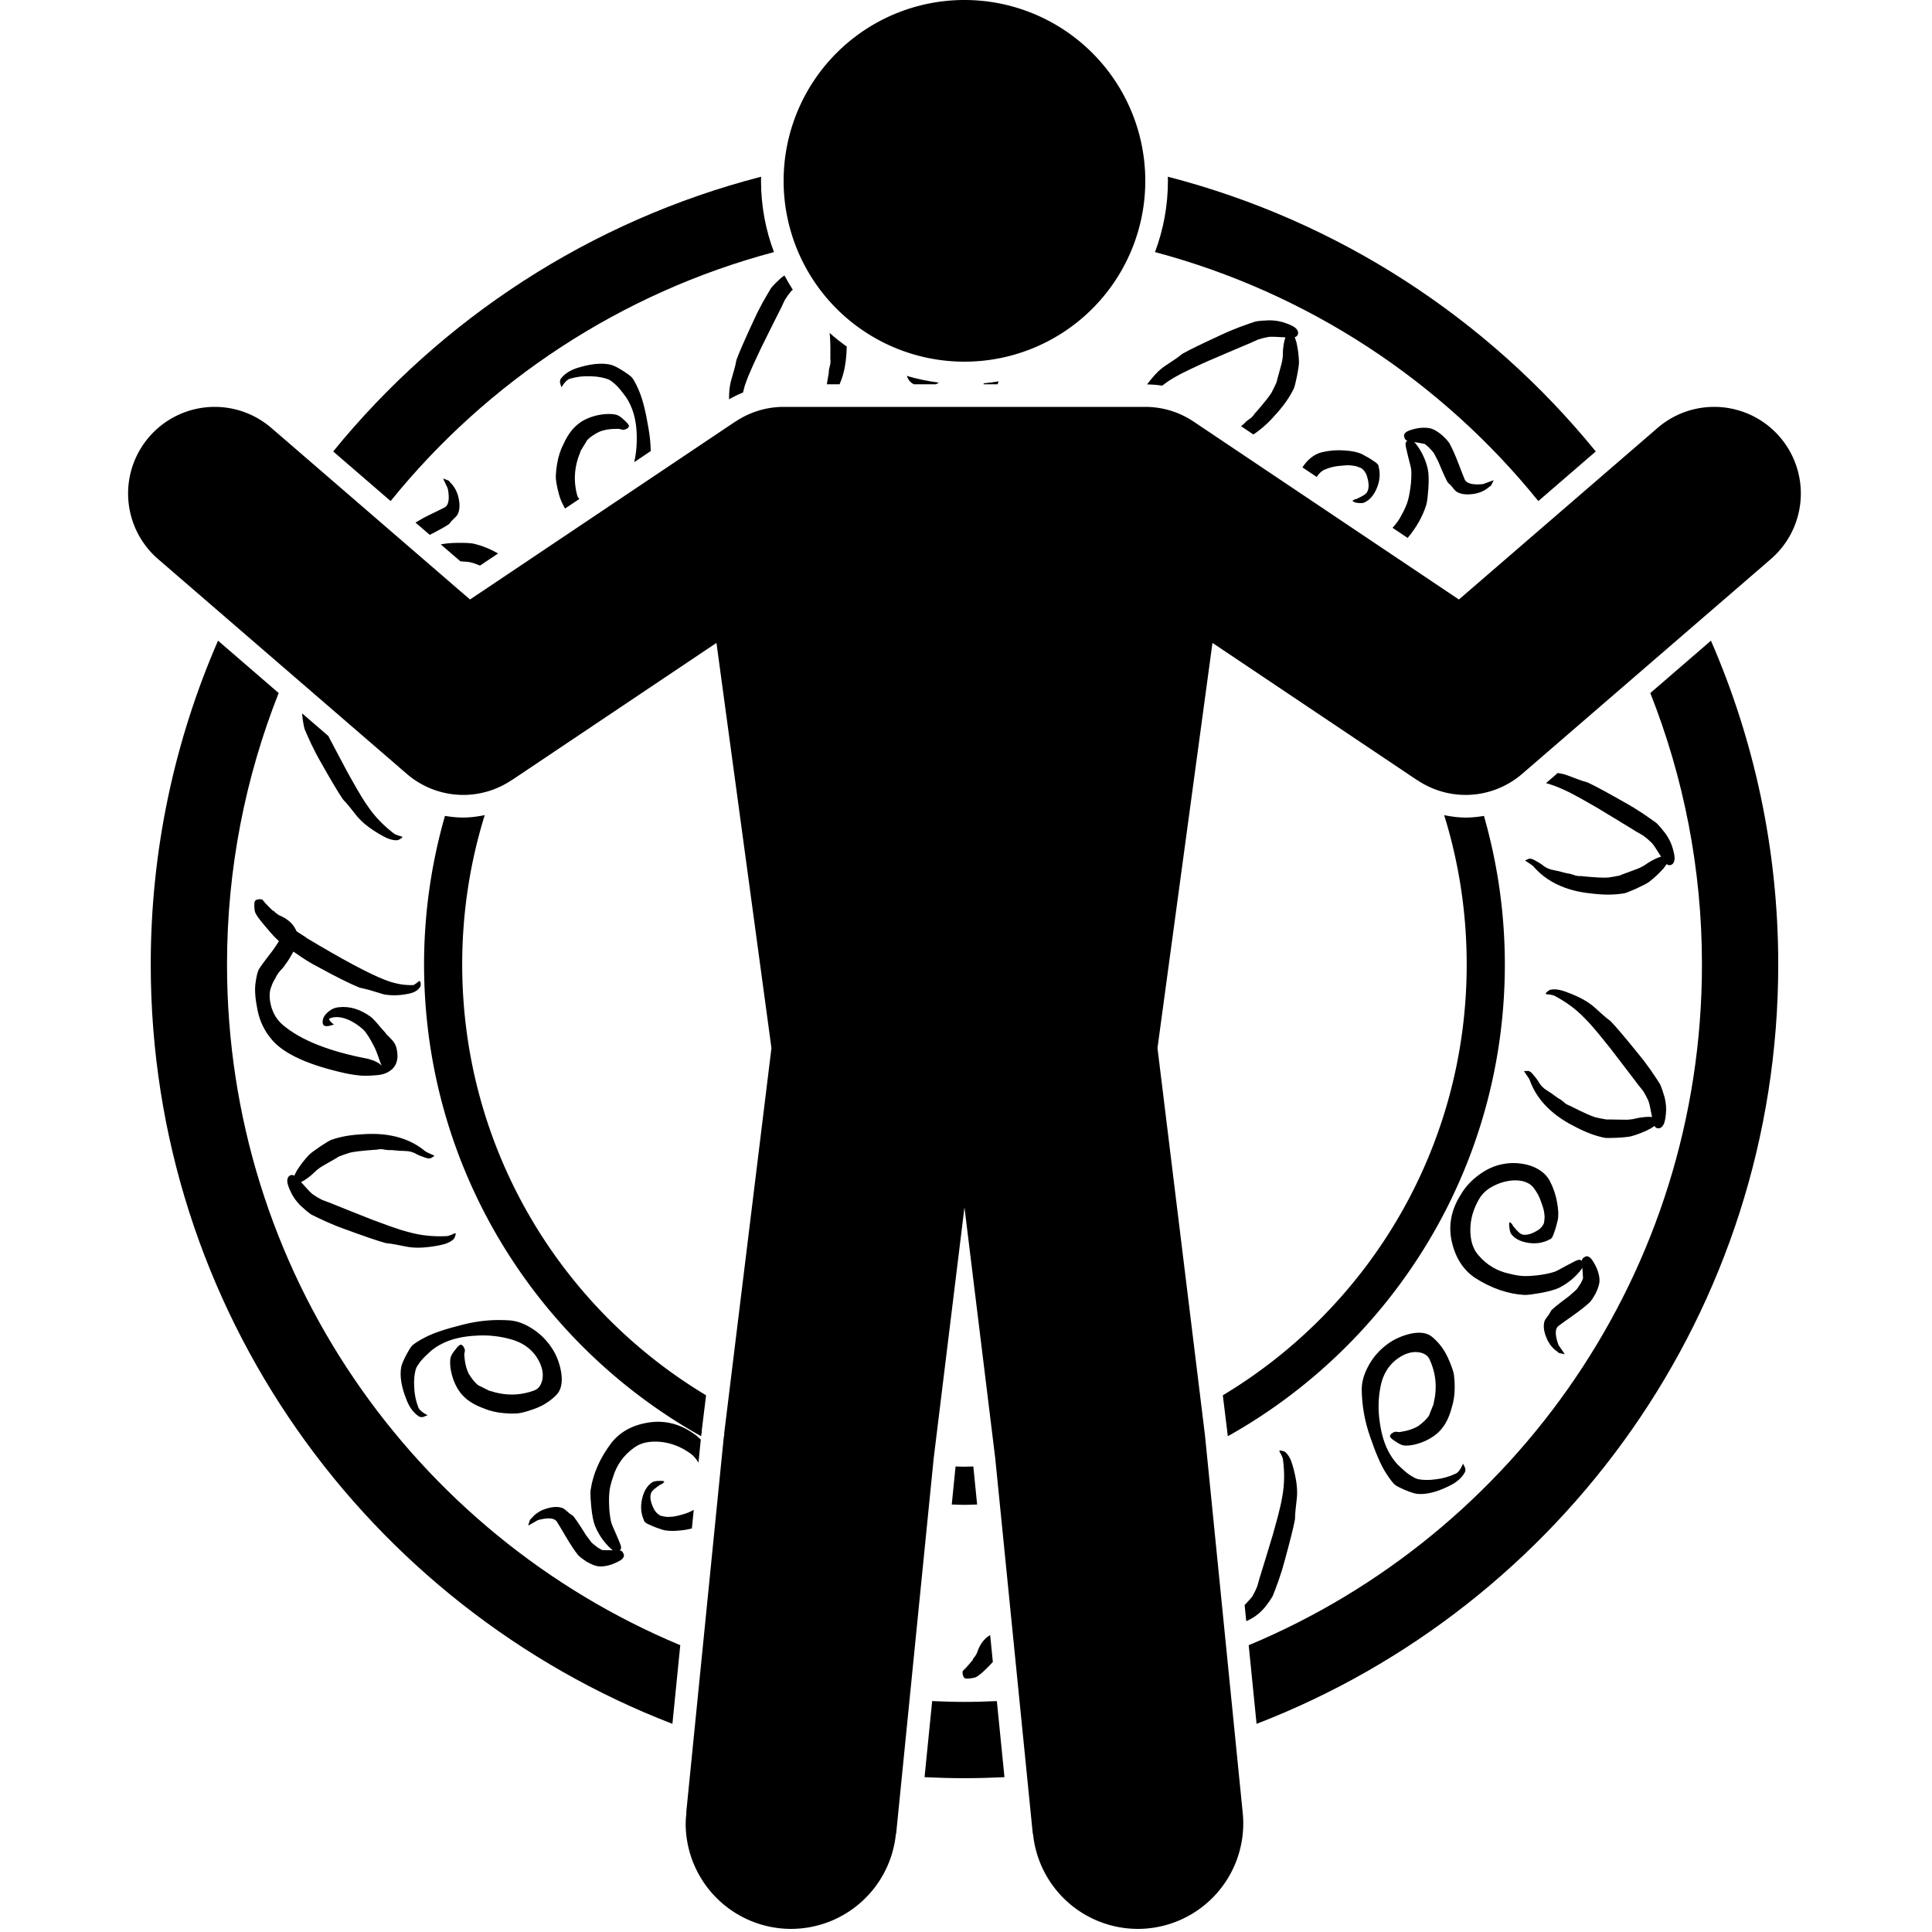 <svg width="100" height="100" version="1.1" viewBox="0 0 100 100" xmlns="http://www.w3.org/2000/svg">
 <g transform="matrix(.195 0 0 .195 -0 0)">
  <path d="m128.67 216.36c-1.859 0.376-3.743 0.639-5.658 0.643a6.001 6.001 0 0 1-0.012 0c-1.65-5e-5 -3.283-0.164-4.891-0.439-3.586 12.538-5.547 25.758-5.547 39.439 0 53.784 29.692 100.67 73.545 125.22l0.06-0.605a6.001 6.001 0 0 1 0.07-0.131c9e-3 -0.129 0.017-0.258 0.027-0.387l0.084 0.102a6.001 6.001 0 0 1-0.096-0.34l1.166-9.506c-38.794-23.296-64.732-65.762-64.732-114.36 0-13.808 2.095-27.122 5.982-39.643zm254.66 0c3.888 12.521 5.982 25.835 5.982 39.643 0 48.593-25.939 91.059-64.732 114.36l1.166 9.506a6.001 6.001 0 0 1-4e-3 0.039c0.03 0.23 0.06 0.461 0.086 0.691a6.001 6.001 0 0 1 8e-3 0.066l0.057 0.564c43.853-24.551 73.545-71.439 73.545-125.22 0-13.682-1.961-26.902-5.547-39.439-1.607 0.275-3.241 0.439-4.891 0.439a6.001 6.001 0 0 1-0.012 0c-1.915-4e-3 -3.799-0.266-5.658-0.643zm-129.69 172.89-1.01 10.1c1.122 0.026 2.237 0.086 3.365 0.086 1.129 0 2.244-0.06 3.367-0.086l-1.01-10.1c-0.787 0.014-1.567 0.06-2.357 0.06-0.79 0-1.569-0.047-2.356-0.06z"/>
  <path d="m208.23 73.119c-0.296 0.211-0.598 0.385-0.889 0.627-1.102 0.99-1.976 1.875-2.625 2.656-0.352 0.546-1.11 1.837-2.268 3.873-1.043 1.928-1.804 3.442-2.285 4.541-2.419 5.205-3.971 8.757-4.656 10.652-0.075 0.243-0.166 0.672-0.275 1.293-0.129 0.553-0.232 0.953-0.307 1.195-0.727 2.496-1.094 3.855-1.102 4.078-0.234 1.13-0.319 2.48-0.311 3.967 1.198-0.697 2.433-1.304 3.711-1.82 0.198-0.704 0.331-1.447 0.58-2.121 0.468-1.389 1.145-3.06 2.033-5.016 0.888-1.955 1.583-3.449 2.084-4.481 0.549-1.119 1.49-3.019 2.824-5.695s2.05-4.102 2.144-4.277l0.07-0.131c0.237-0.438 0.488-0.953 0.752-1.547 0.264-0.593 0.467-1.022 0.609-1.285 0.494-0.809 1.067-1.605 1.717-2.387 0.038-0.046 0.344-0.266 0.404-0.326-0.787-1.234-1.526-2.498-2.213-3.797zm128.74 11.9c-1.481 0.04-2.722 0.146-3.723 0.32-0.622 0.188-2.033 0.682-4.234 1.482-2.044 0.793-3.607 1.453-4.686 1.978-5.216 2.397-8.697 4.095-10.447 5.094-0.214 0.137-0.563 0.405-1.049 0.807-0.457 0.338-0.794 0.576-1.008 0.713-2.171 1.43-3.331 2.226-3.481 2.391-1.242 0.967-2.543 2.465-3.873 4.231 1.349 0.022 2.69 0.123 4.014 0.33 0.943-0.696 1.881-1.405 2.871-1.961 1.257-0.755 2.857-1.588 4.801-2.502 1.943-0.914 3.44-1.604 4.49-2.064 1.143-0.497 3.091-1.33 5.842-2.504s4.22-1.797 4.406-1.869l0.137-0.055c0.464-0.18 0.99-0.411 1.576-0.691 0.586-0.281 1.018-0.474 1.297-0.582 0.901-0.296 1.851-0.533 2.852-0.707 0.501-0.087 1.986-0.048 4.455 0.117-0.227 0.516-0.421 1.393-0.582 2.631-0.049 0.286-0.087 0.81-0.113 1.568 2e-3 0.694-0.035 1.214-0.113 1.565-0.013 0.379-0.238 1.323-0.67 2.826-0.538 1.919-0.832 3.02-0.881 3.307-0.398 0.902-0.843 1.823-1.334 2.762-0.584 0.975-1.966 2.714-4.148 5.217-0.121 0.1-0.286 0.296-0.492 0.59s-0.371 0.491-0.492 0.592c-0.178 0.229-0.421 0.431-0.729 0.604-0.243 0.201-0.532 0.419-0.867 0.656-0.271 0.265-0.481 0.482-0.631 0.646l-0.744 0.615 3.258 2.186c0.132-0.088 0.269-0.153 0.4-0.244 1.985-1.358 3.935-3.155 5.846-5.393 1.975-2.209 3.478-4.395 4.51-6.559 0.028-0.065 0.056-0.129 0.084-0.193 0.114-0.258 0.353-1.231 0.713-2.92 0.381-1.911 0.57-3.214 0.568-3.908-0.055-1.796-0.283-3.552-0.682-5.268-0.188-0.622-0.335-1.071-0.443-1.35 0.501-0.087 0.8-0.418 0.898-0.99 0.013-0.379-0.08-0.691-0.281-0.934-0.345-0.614-1.32-1.196-2.924-1.75-1.318-0.504-2.781-0.766-4.391-0.783zm-116.77 3.346c0.165 1.173 0.247 3.16 0.209 6.299-0.027 0.155-0.025 0.412 8e-3 0.77 0.033 0.358 0.037 0.614 0.01 0.77 0.013 0.29-0.042 0.599-0.164 0.93-0.055 0.31-0.132 0.665-0.234 1.062-0.035 0.378-0.055 0.678-0.062 0.9-0.082 0.466-0.205 1.165-0.369 2.096-0.034 0.321-0.074 0.524-0.109 0.809h3.367c0.382-0.908 0.722-1.846 0.988-2.844 0.577-2.118 0.859-4.53 0.914-7.166-1.584-1.129-3.106-2.337-4.557-3.625zm-60.729 8.174c-1.655 0.007-3.503 0.313-5.545 0.922-2.237 0.605-3.883 1.571-4.936 2.898-0.25 0.258-0.368 0.642-0.359 1.15l0.373 1.281c0.914-1.403 1.711-2.168 2.393-2.297 1.711-0.498 3.497-0.705 5.356-0.619 1.916 0.046 3.535 0.342 4.854 0.887 0.374 0.17 0.888 0.54 1.543 1.115 0.615 0.517 1.372 1.366 2.272 2.543 0.957 1.137 1.741 2.519 2.356 4.15 0.921 2.447 1.332 5.334 1.232 8.658-0.024 1.859-0.274 3.666-0.656 5.443l4.381-2.939c-0.049-1.985-0.232-3.971-0.588-5.959-0.72-4.385-1.538-7.674-2.455-9.867-0.917-2.193-1.662-3.519-2.236-3.978-0.08-0.116-0.684-0.556-1.811-1.318-1.541-0.99-2.676-1.575-3.402-1.758-0.854-0.213-1.776-0.317-2.769-0.312zm81.213 3.232c0.191 0.443 0.384 0.886 0.678 1.275 0.327 0.402 0.739 0.691 1.172 0.953h5.852c0.162-0.096 0.439-0.164 0.559-0.27 0.081-0.059 0.145-0.118 0.223-0.178-2.905-0.369-5.739-0.967-8.482-1.781zm24.404 1.447c-1.31 0.224-2.634 0.404-3.975 0.531-0.011 0.084-0.024 0.167-0.037 0.25h3.711c0.114-0.262 0.2-0.521 0.301-0.781zm-104.01 8.676c-0.893 0.04-1.855 0.18-2.887 0.422-1.965 0.502-3.575 1.273-4.828 2.311-1.484 1.198-2.737 2.921-3.754 5.166-0.852 1.617-1.436 3.435-1.754 5.453-0.161 0.882-0.27 1.901-0.328 3.055-0.041 1.056 0.241 2.702 0.846 4.939 0.365 1.351 0.938 2.579 1.613 3.746l3.785-2.539c-0.195-0.272-0.431-0.518-0.527-0.85-1.103-3.949-0.816-7.873 0.857-11.771-0.04-0.058-0.033-0.106 0.025-0.146 1.084-1.777 1.664-2.735 1.74-2.873 0.749-0.775 1.792-1.496 3.129-2.164 1.319-0.57 3.016-0.842 5.088-0.818 0.156-0.022 0.303 4e-3 0.441 0.08l0.441 0.08c0.098 0.018 0.165 0.055 0.205 0.113 0.352 0.014 0.722-0.07 1.109-0.252 0.388-0.182 0.608-0.421 0.662-0.715 0.054-0.294-0.356-0.827-1.228-1.594-0.815-0.807-1.536-1.292-2.164-1.457-0.755-0.163-1.579-0.225-2.473-0.186zm216.86 3.631c-1.028 6e-3 -2.128 0.19-3.297 0.553-0.788 0.234-1.299 0.481-1.537 0.74-0.433 0.368-0.541 0.796-0.32 1.285 0.065 0.346 0.251 0.613 0.559 0.799 0.052 0.048 0.127 0.069 0.227 0.065-0.338 0.264-0.499 0.545-0.486 0.844-0.035 0.351 0.189 1.464 0.67 3.338 0.537 2.021 0.811 3.18 0.824 3.478 0.087 0.844 0.065 2.068-0.065 3.67-0.216 1.904-0.474 3.387-0.777 4.447-0.255 1.008-0.798 2.278-1.629 3.811-0.665 1.339-1.506 2.506-2.481 3.541l4.012 2.689c2.308-2.739 3.958-5.659 4.941-8.758l0.065-0.227c0.208-0.957 0.373-2.334 0.494-4.135 0.151-2.251 0.101-3.97-0.15-5.156-0.494-2.173-1.379-4.178-2.656-6.018-0.32-0.485-0.638-0.869-0.949-1.154 0.251 0.039 0.503 0.076 0.754 0.115 1.156 0.199 1.809 0.32 1.961 0.363 0.203 0.091 0.591 0.4 1.162 0.924 0.68 0.718 1.126 1.222 1.338 1.512 0.216 0.39 0.597 1.122 1.143 2.195 0.221 0.489 0.582 1.343 1.084 2.568 0.554 1.272 0.994 2.203 1.318 2.787 0.056 0.147 0.189 0.315 0.396 0.506 0.26 0.238 0.441 0.403 0.545 0.498 0.792 1.013 1.315 1.59 1.57 1.728 1.229 0.744 2.957 0.893 5.182 0.447 1.333-0.307 2.505-0.905 3.514-1.797 0.147-0.056 0.291-0.164 0.434-0.32l0.689-1.375c-0.1 4e-3 -0.592 0.174-1.475 0.512-0.783 0.333-1.324 0.509-1.623 0.521-2.484 0.208-3.998-0.177-4.539-1.15-0.221-0.489-0.779-1.911-1.68-4.266-0.9-2.354-1.731-4.213-2.488-5.576l-0.078-0.072c-0.32-0.485-0.922-1.132-1.805-1.941-1.19-0.995-2.215-1.597-3.072-1.809-0.566-0.125-1.157-0.187-1.773-0.184zm-24.059 6.039c-1.006 0.081-2.028 0.245-3.064 0.49-2.009 0.534-3.71 1.869-5.107 4.002l3.789 2.539c0.602-0.917 1.296-1.596 2.117-1.939 1.272-0.554 2.58-0.886 3.922-0.994 1.389-0.16 2.383-0.204 2.984-0.131 0.701 0.069 1.205 0.148 1.508 0.234 0.861 0.312 1.319 0.491 1.371 0.539 0.619 0.472 1.068 1.077 1.35 1.812 0.688 2.064 0.704 3.607 0.051 4.633-0.281 0.411-1.08 0.921-2.4 1.527l-0.293 0.162c-0.247 0.06-0.42 0.093-0.52 0.098-0.048 0.052-0.167 0.132-0.361 0.24l-0.281 0.154 0.412 0.277c0.208 0.094 0.354 0.192 0.945 0.27 0.853 0.112 1.451 0.086 1.793-0.078 1.42-0.61 2.536-1.88 3.35-3.811 0.814-1.93 0.979-3.833 0.498-5.707 0.03-0.45-0.414-0.955-1.336-1.514-0.874-0.61-1.899-1.213-3.072-1.811-1.121-0.55-2.682-0.88-4.682-0.992-0.976-0.082-1.966-0.083-2.973-2e-3zm-236.24 7.436c0.013 0.099 0.224 0.576 0.633 1.428 0.397 0.753 0.615 1.278 0.652 1.574 0.412 2.459 0.154 3.998-0.771 4.617-0.469 0.26-1.839 0.936-4.111 2.027-1.593 0.765-2.639 1.406-3.752 2.061l3.781 3.264c0.486-0.265 1.167-0.624 2.231-1.166 1.222-0.657 2.111-1.171 2.666-1.543 0.142-0.068 0.3-0.213 0.473-0.436 0.216-0.278 0.367-0.473 0.453-0.584 0.944-0.873 1.473-1.443 1.59-1.709 0.641-1.286 0.649-3.021 0.021-5.201-0.416-1.303-1.11-2.42-2.082-3.352-0.068-0.142-0.186-0.277-0.354-0.406l-1.43-0.574zm3.598 17.096c-1.789 0.027-3.134 0.183-4.234 0.408l5.201 4.49c0.88 0.072 1.934 0.111 2.547 0.232 0.698 0.117 1.712 0.529 2.674 0.891l4.795-3.215c-2.134-1.204-4.327-2.092-6.588-2.609l-0.232-0.045c-0.97-0.128-2.358-0.18-4.162-0.152zm-41.012 45.279c0.007 0.158-0.016 0.302-0.004 0.463 0.163 1.472 0.374 2.699 0.631 3.682 0.239 0.604 0.848 1.971 1.828 4.098 0.96 1.971 1.746 3.473 2.359 4.504 2.822 4.998 4.804 8.328 5.945 9.988 0.154 0.202 0.452 0.528 0.893 0.979 0.374 0.427 0.639 0.741 0.793 0.943 1.605 2.044 2.495 3.134 2.672 3.269 1.41 1.53 3.522 3.08 6.336 4.646 1.44 0.795 2.695 1.15 3.766 1.072 0.156-0.021 0.368-0.096 0.637-0.227 0.202-0.154 0.395-0.274 0.574-0.361 0.136-0.177 0.168-0.276 0.102-0.299-0.044-0.09-0.376-0.204-0.998-0.344-0.599-0.207-0.987-0.378-1.164-0.514-2.829-2.168-5.133-4.566-6.91-7.191-0.857-1.19-1.822-2.716-2.894-4.576-1.073-1.861-1.883-3.294-2.43-4.303-0.59-1.098-1.584-2.97-2.982-5.613-1.399-2.644-2.141-4.055-2.228-4.234l-2e-3 -4e-3 -6.922-5.979zm333.25 15.807-3.111 2.686c1.518 0.428 2.973 0.945 4.34 1.584 1.346 0.582 2.955 1.396 4.83 2.443s3.305 1.864 4.291 2.449c1.07 0.64 2.883 1.737 5.439 3.289s3.919 2.383 4.086 2.492l0.125 0.082c0.417 0.273 0.909 0.566 1.478 0.879 0.569 0.313 0.978 0.551 1.228 0.715 0.765 0.56 1.511 1.194 2.236 1.906 0.362 0.356 1.196 1.585 2.5 3.688-0.552 0.116-1.378 0.468-2.478 1.059-0.261 0.127-0.708 0.4-1.34 0.82-0.563 0.406-1.01 0.679-1.34 0.82-0.316 0.21-1.212 0.577-2.686 1.102-1.873 0.68-2.94 1.084-3.201 1.211-0.965 0.202-1.973 0.376-3.022 0.523-1.132 0.093-3.351-0.016-6.656-0.332-0.152-0.04-0.408-0.06-0.768-0.057-0.359 3e-3 -0.615-0.015-0.768-0.055-0.29-0.011-0.595-0.093-0.914-0.242-0.305-0.08-0.651-0.186-1.039-0.32-0.374-0.066-0.671-0.113-0.893-0.139-0.457-0.12-1.143-0.299-2.057-0.539-0.9-0.172-1.654-0.338-2.264-0.498-0.54-0.175-1.019-0.399-1.436-0.672-0.167-0.109-0.509-0.362-1.023-0.758-0.5-0.327-0.953-0.591-1.355-0.795-0.334-0.218-0.694-0.397-1.082-0.531-0.152-0.04-0.374-0.065-0.664-0.076l-1.096 0.445c0.014 0.069 0.315 0.294 0.898 0.676 0.667 0.436 1.092 0.744 1.273 0.922 2.192 2.564 5 4.459 8.424 5.686 2.26 0.823 4.857 1.359 7.789 1.609 2.946 0.319 5.598 0.268 7.957-0.154l0.207-0.043c0.276-0.058 1.204-0.432 2.787-1.123 1.775-0.804 2.945-1.409 3.508-1.814 1.427-1.091 2.724-2.298 3.887-3.621 0.396-0.515 0.674-0.898 0.838-1.148 0.362 0.356 0.805 0.408 1.328 0.154 0.316-0.21 0.516-0.467 0.596-0.771 0.298-0.638 0.203-1.772-0.281-3.398-0.358-1.365-0.998-2.705-1.922-4.023-0.895-1.18-1.705-2.128-2.43-2.84-0.515-0.396-1.739-1.253-3.672-2.576-1.835-1.2-3.279-2.085-4.334-2.656-4.986-2.843-8.395-4.685-10.227-5.525-0.236-0.095-0.658-0.222-1.268-0.383-0.54-0.175-0.928-0.31-1.164-0.404-2.427-0.932-3.751-1.41-3.973-1.436-0.466-0.138-1.053-0.208-1.586-0.309zm-344.6 33.5c-0.11 7e-3 -0.227 0.019-0.35 0.039-0.421 0.079-0.699 0.225-0.836 0.439-0.138 0.144-0.201 0.604-0.186 1.379 0.014 0.704 0.097 1.268 0.246 1.688 0.296 0.699 1.093 1.81 2.393 3.334 1.301 1.595 2.382 2.804 3.244 3.633 0.216 0.207 0.433 0.414 0.648 0.621-0.887 1.427-1.712 2.608-2.469 3.539-1.442 1.861-2.401 3.186-2.879 3.971-0.339 0.641-0.63 1.88-0.875 3.717-0.246 1.767-0.058 4.158 0.566 7.176s1.946 5.67 3.965 7.955c3.245 3.67 9.681 6.569 19.309 8.701 1.486 0.322 2.971 0.539 4.453 0.65 1.481 0.041 2.959-0.025 4.436-0.195 1.406-0.169 2.595-0.686 3.564-1.551 0.899-0.864 1.368-2.002 1.41-3.412-0.018-0.916-0.142-1.759-0.369-2.529-0.297-0.769-0.625-1.327-0.984-1.672-0.361-0.416-0.721-0.795-1.08-1.141l-0.539-0.518c-0.147-0.279-0.399-0.592-0.758-0.938-0.361-0.416-0.579-0.656-0.65-0.725-1.301-1.595-2.235-2.598-2.807-3.01-2.788-1.988-5.59-2.813-8.402-2.475-1.126 0.093-2.138 0.574-3.037 1.438-0.969 0.865-1.373 1.823-1.211 2.877 0.158 0.842 1.146 0.929 2.965 0.258-0.072-0.069-0.214-0.172-0.428-0.309-0.861-0.758-1.047-1.212-0.557-1.363 1.26-0.448 2.707-0.371 4.34 0.23 1.562 0.603 3.025 1.525 4.389 2.766 0.862 0.828 1.881 2.428 3.057 4.801 0.22 0.418 0.479 1.049 0.777 1.889l0.785 2.203c0.147 0.279 0.257 0.522 0.332 0.732-0.72-0.761-1.93-1.371-3.631-1.83-10.399-1.975-17.964-4.994-22.697-9.057-1.506-1.309-2.528-2.979-3.062-5.012-0.536-2.103-0.5-3.83 0.107-5.182 0.199-0.638 0.502-1.279 0.912-1.922 0.338-0.712 0.645-1.246 0.92-1.603 0.275-0.358 0.619-0.752 1.033-1.184 0.344-0.43 0.55-0.682 0.619-0.754-0.001-0.07 0.035-0.104 0.105-0.105l-0.004-0.105c0.551-0.645 1.235-1.718 2.051-3.215 0.068-0.142 0.134-0.248 0.203-0.32 0.214 0.137 0.466 0.308 0.752 0.514 2.144 1.507 3.962 2.634 5.457 3.379 5.06 2.788 8.869 4.684 11.426 5.689 0.283 0.065 0.709 0.161 1.275 0.291 0.566 0.13 0.955 0.227 1.168 0.293 2.34 0.728 3.652 1.125 3.936 1.19 2.122 0.38 4.41 0.299 6.865-0.244 1.333-0.309 2.271-0.924 2.816-1.852 0.066-0.213 0.098-0.427 0.094-0.639-4e-3 -0.211-0.044-0.386-0.117-0.525-0.075-0.21-0.146-0.314-0.217-0.312-0.07 2e-3 -0.313 0.182-0.729 0.543-0.417 0.29-0.695 0.474-0.834 0.547-2.464 0.12-5.047-0.356-7.746-1.43-4.262-1.676-11.174-5.378-20.732-11.105-0.001-0.07-0.073-0.139-0.215-0.207-0.5-0.342-1.143-0.753-1.928-1.23-0.214-0.137-0.393-0.274-0.537-0.412-0.001-0.07-0.038-0.175-0.111-0.314-0.809-1.675-2.278-2.949-4.41-3.822-0.142-0.068-0.394-0.239-0.752-0.514-0.358-0.275-0.536-0.447-0.537-0.518-0.214-0.137-0.395-0.237-0.537-0.305-0.575-0.552-1.221-1.21-1.941-1.971-0.072-0.069-0.144-0.173-0.217-0.312-0.144-0.138-0.252-0.243-0.324-0.312l-0.109-0.209c-0.213-0.101-0.485-0.141-0.814-0.121zm343.89 23.926c-0.463-0.017-0.89 0.022-1.281 0.117-0.151 0.046-0.346 0.157-0.59 0.33-0.174 0.185-0.344 0.335-0.506 0.451-0.104 0.197-0.12 0.301-0.051 0.312 0.058 0.081 0.406 0.141 1.043 0.176 0.625 0.105 1.034 0.208 1.23 0.312 3.15 1.67 5.818 3.652 8.006 5.947 1.042 1.032 2.248 2.376 3.613 4.033s2.401 2.938 3.107 3.842c0.764 0.985 2.054 2.667 3.871 5.043 1.817 2.376 2.783 3.642 2.898 3.805l0.086 0.123c0.289 0.406 0.644 0.857 1.061 1.355 0.417 0.498 0.711 0.87 0.885 1.113 0.509 0.8 0.972 1.661 1.389 2.588 0.208 0.463 0.536 1.913 0.986 4.346-0.556-0.093-1.454-0.064-2.693 0.086-0.29 0.023-0.803 0.114-1.545 0.275-0.672 0.173-1.188 0.266-1.547 0.277-0.371 0.081-1.339 0.098-2.902 0.051-1.992-0.048-3.132-0.06-3.422-0.037-0.973-0.163-1.975-0.365-3.006-0.609-1.089-0.325-3.116-1.236-6.08-2.732-0.127-0.093-0.358-0.204-0.693-0.332-0.336-0.128-0.568-0.235-0.695-0.328-0.266-0.116-0.523-0.302-0.766-0.557-0.255-0.185-0.537-0.413-0.85-0.68-0.324-0.197-0.584-0.349-0.781-0.453-0.382-0.278-0.957-0.695-1.721-1.252-0.776-0.487-1.416-0.914-1.926-1.285-0.44-0.359-0.804-0.743-1.094-1.148-0.116-0.162-0.342-0.52-0.678-1.076-0.347-0.487-0.672-0.9-0.973-1.236-0.231-0.324-0.502-0.62-0.814-0.887-0.127-0.093-0.325-0.197-0.592-0.312l-1.182 0.018c-0.012 0.07 0.185 0.387 0.59 0.955 0.463 0.649 0.747 1.089 0.852 1.32 1.11 3.186 3.036 5.973 5.779 8.361 1.806 1.588 4.03 3.033 6.67 4.332 2.628 1.369 5.118 2.283 7.469 2.748l0.209 0.037c0.278 0.046 1.278 0.035 3.004-0.033 1.946-0.103 3.258-0.243 3.93-0.416 1.726-0.497 3.371-1.149 4.936-1.959 0.556-0.336 0.956-0.59 1.199-0.764 0.208 0.463 0.601 0.673 1.18 0.627 0.371-0.081 0.65-0.249 0.836-0.504 0.51-0.486 0.835-1.575 0.975-3.266 0.163-1.401 0.053-2.885-0.328-4.449-0.404-1.425-0.814-2.6-1.23-3.527-0.336-0.556-1.163-1.801-2.482-3.736-1.273-1.785-2.297-3.135-3.072-4.051-3.611-4.462-6.117-7.418-7.518-8.867-0.185-0.174-0.532-0.445-1.041-0.816-0.44-0.359-0.754-0.627-0.939-0.801-1.922-1.75-2.981-2.677-3.178-2.781-1.644-1.275-3.983-2.452-7.018-3.531-0.97-0.341-1.838-0.526-2.609-0.555zm-313.87 38.367c-1.02-5e-3 -2.082 0.037-3.182 0.127-2.958 0.174-5.564 0.664-7.82 1.471-0.066 0.026-0.132 0.052-0.197 0.078-0.262 0.103-1.116 0.624-2.562 1.568-1.618 1.087-2.672 1.878-3.16 2.371-1.227 1.312-2.303 2.715-3.231 4.213-0.305 0.573-0.519 0.998-0.639 1.272-0.416-0.291-0.86-0.266-1.334 0.07-0.277 0.26-0.428 0.546-0.457 0.859-0.188 0.679 0.091 1.781 0.838 3.305 0.579 1.287 1.433 2.502 2.562 3.648 1.078 1.016 2.032 1.814 2.865 2.397 0.573 0.305 1.924 0.951 4.049 1.935 2.008 0.879 3.579 1.512 4.715 1.9 5.389 1.978 9.056 3.229 11.002 3.754 0.248 0.054 0.687 0.109 1.315 0.166 0.562 0.083 0.967 0.151 1.215 0.205 2.547 0.517 3.932 0.769 4.154 0.758 2.065 0.251 4.678 0.062 7.836-0.568 1.612-0.328 2.8-0.866 3.564-1.619 0.106-0.117 0.218-0.314 0.338-0.588 0.054-0.248 0.121-0.464 0.201-0.646-0.011-0.223-0.05-0.321-0.115-0.295-0.091-0.04-0.42 0.088-0.984 0.385-0.591 0.231-0.996 0.354-1.219 0.365-3.56 0.182-6.869-0.15-9.924-0.998-1.423-0.351-3.147-0.887-5.17-1.609-2.022-0.722-3.569-1.291-4.639-1.705-1.161-0.454-3.13-1.233-5.908-2.34s-4.259-1.703-4.441-1.783l-0.137-0.059c-0.456-0.2-0.992-0.407-1.605-0.621-0.613-0.214-1.056-0.38-1.33-0.5-0.847-0.425-1.687-0.928-2.519-1.51-0.416-0.291-1.442-1.367-3.076-3.225 0.525-0.205 1.28-0.689 2.268-1.453 0.237-0.168 0.632-0.512 1.185-1.031 0.488-0.493 0.881-0.837 1.184-1.031 0.277-0.26 1.1-0.77 2.467-1.531 1.735-0.981 2.72-1.556 2.957-1.725 0.919-0.359 1.883-0.698 2.893-1.018 1.101-0.279 3.307-0.537 6.619-0.773 0.157 0.014 0.414-0.012 0.768-0.074 0.354-0.063 0.609-0.087 0.766-0.072 0.288-0.037 0.6-9e-3 0.939 0.086 0.314 0.029 0.675 0.076 1.08 0.145 0.379 3e-3 0.68-6.2e-4 0.902-0.012l2.117 0.191c0.916 0.02 1.689 0.06 2.316 0.117 0.562 0.083 1.071 0.224 1.527 0.424 0.183 0.08 0.561 0.273 1.135 0.578 0.548 0.24 1.036 0.426 1.467 0.561 0.365 0.16 0.749 0.273 1.154 0.342 0.157 0.014 0.38 2e-3 0.668-0.035l1.006-0.619c-0.026-0.066-0.357-0.238-0.996-0.518-0.73-0.32-1.2-0.552-1.408-0.697-2.587-2.166-5.672-3.569-9.252-4.211-1.478-0.273-3.066-0.415-4.766-0.424zm302.75 7.738c-0.903 5e-3 -1.805 0.096-2.709 0.27-2.219 0.406-4.329 1.35-6.328 2.834-2.095 1.513-3.757 3.339-4.988 5.477-2.419 3.899-3.19 7.928-2.307 12.084 0.969 4.443 3.077 7.737 6.322 9.885 4.3 2.715 8.622 4.202 12.965 4.459l0.234 6e-3c0.978-0.034 2.356-0.213 4.131-0.537 2.219-0.406 3.873-0.876 4.961-1.41 1.985-1.012 3.712-2.363 5.182-4.053 0.391-0.429 0.686-0.829 0.887-1.201 0.024 0.253 0.048 0.505 0.072 0.758 0.09 1.169 0.133 1.833 0.129 1.99-0.038 0.22-0.242 0.671-0.609 1.353-0.53 0.835-0.908 1.391-1.137 1.668-0.324 0.305-0.941 0.854-1.848 1.647-0.42 0.334-1.162 0.894-2.227 1.682-1.097 0.849-1.888 1.503-2.375 1.961-0.129 0.091-0.259 0.262-0.393 0.51-0.167 0.31-0.285 0.526-0.352 0.65-0.787 1.016-1.218 1.666-1.289 1.947-0.42 1.374-0.14 3.086 0.838 5.133 0.625 1.217 1.494 2.204 2.606 2.963 0.091 0.129 0.23 0.244 0.416 0.344l1.502 0.33c-0.029-0.095-0.315-0.53-0.859-1.303-0.515-0.678-0.814-1.161-0.9-1.447-0.811-2.357-0.811-3.918 0-4.682 0.42-0.334 1.659-1.225 3.721-2.676s3.659-2.712 4.795-3.781l0.051-0.094c0.391-0.429 0.872-1.17 1.44-2.225 0.673-1.398 1.005-2.539 1-3.422-0.048-1.546-0.58-3.154-1.602-4.824-0.42-0.706-0.786-1.142-1.096-1.309-0.463-0.329-0.904-0.329-1.324 6e-3 -0.32 0.148-0.532 0.395-0.637 0.738-0.033 0.062-0.036 0.141-8e-3 0.236-0.339-0.262-0.651-0.352-0.938-0.266-0.348 0.052-1.371 0.543-3.07 1.469-1.828 1.016-2.884 1.568-3.17 1.654-0.797 0.291-1.988 0.569-3.572 0.836-1.899 0.258-3.402 0.371-4.504 0.338-1.04 5e-5 -2.405-0.215-4.094-0.645-3.226-0.697-5.92-2.308-8.082-4.832-1.465-1.589-2.2-3.865-2.205-6.828 0.024-2.868 0.832-5.632 2.426-8.295 0.763-1.269 1.883-2.309 3.357-3.115 1.379-0.778 2.814-1.287 4.303-1.525 1.331-0.243 2.638-0.221 3.922 0.07 1.25 0.353 2.179 0.936 2.785 1.742 0.849 1.097 1.49 2.283 1.924 3.557 0.496 1.308 0.785 2.262 0.861 2.863 0.105 0.697 0.152 1.201 0.143 1.516-0.091 0.911-0.152 1.399-0.186 1.461-0.305 0.716-0.782 1.3-1.426 1.754-1.832 1.174-3.326 1.569-4.481 1.188-0.468-0.172-1.157-0.822-2.068-1.953l-0.23-0.244c-0.119-0.224-0.192-0.383-0.221-0.479-0.062-0.033-0.17-0.131-0.322-0.293l-0.229-0.244c-0.033 0.062-0.081 0.076-0.143 0.043-0.129 0.091-0.143 0.564-0.043 1.418 0.1 0.854 0.272 1.428 0.516 1.719 0.94 1.226 2.445 1.996 4.516 2.311s3.958 0.01 5.656-0.916c0.444-0.081 0.822-0.637 1.137-1.668 0.377-0.997 0.711-2.138 1.002-3.422 0.258-1.222 0.196-2.817-0.186-4.783-0.32-1.933-0.972-3.843-1.955-5.732-1.016-1.828-2.742-3.156-5.176-3.986-1.503-0.459-3.007-0.684-4.512-0.676v-2e-3zm-269.43 41.664c-3.26 0.027-6.49 0.467-9.69 1.316-4.311 1.079-7.521 2.165-9.631 3.26-2.11 1.095-3.371 1.946-3.781 2.557-0.109 0.089-0.497 0.728-1.164 1.914-0.86 1.618-1.35 2.796-1.473 3.535-0.377 2.316 0.053 5.061 1.293 8.236 0.787 2.18 1.887 3.738 3.297 4.678 0.278 0.228 0.67 0.316 1.176 0.266l1.248-0.477c-1.474-0.795-2.304-1.528-2.488-2.197-0.638-1.665-0.991-3.426-1.059-5.285-0.113-1.913 0.049-3.549 0.482-4.908 0.138-0.387 0.467-0.931 0.986-1.631 0.465-0.655 1.247-1.481 2.346-2.475 1.054-1.048 2.368-1.943 3.943-2.689 2.363-1.12 5.204-1.769 8.525-1.943 3.276-0.229 6.471 0.111 9.586 1.018 3.601 1.054 6.122 3.178 7.561 6.373 0.692 1.62 0.872 3.114 0.537 4.482-0.335 1.369-1.024 2.254-2.064 2.652-3.844 1.425-7.778 1.465-11.801 0.119-0.054 0.045-0.104 0.039-0.148-0.016-1.861-0.934-2.862-1.432-3.006-1.496-0.834-0.683-1.64-1.664-2.416-2.941-0.677-1.268-1.089-2.935-1.236-5.002-0.035-0.154-0.019-0.301 0.045-0.445 0.019-0.198 0.035-0.348 0.045-0.447 0.01-0.099 0.041-0.17 0.096-0.215-0.015-0.352-0.132-0.715-0.346-1.086-0.214-0.371-0.47-0.572-0.768-0.602-0.297-0.029-0.79 0.422-1.482 1.355-0.737 0.879-1.163 1.64-1.275 2.279-0.2 1.532 0.025 3.306 0.678 5.322 0.663 1.917 1.564 3.458 2.701 4.621 1.316 1.381 3.135 2.486 5.457 3.314 1.682 0.716 3.542 1.147 5.58 1.297 0.892 0.088 1.915 0.113 3.07 0.076 1.056-0.047 2.674-0.463 4.854-1.25 2.18-0.787 4.073-1.978 5.682-3.572 1.326-1.272 1.797-3.252 1.41-5.943-0.431-2.746-1.419-5.171-2.965-7.275-1.322-1.832-2.926-3.341-4.812-4.527-1.931-1.241-3.838-1.952-5.723-2.137-1.093-0.082-2.183-0.12-3.269-0.111zm244.73 3.375-2e-3 2e-3c-0.815-0.029-1.717 0.069-2.711 0.297-2.701 0.656-5.036 1.841-7.006 3.555-1.717 1.468-3.088 3.191-4.115 5.168-1.078 2.026-1.633 3.988-1.662 5.881 0.032 4.385 0.789 8.656 2.269 12.814 1.43 4.207 2.777 7.317 4.041 9.33s2.219 3.198 2.861 3.557c0.098 0.101 0.765 0.435 2.002 1.002 1.683 0.724 2.898 1.116 3.644 1.178 2.339 0.186 5.041-0.471 8.104-1.969 2.108-0.964 3.571-2.188 4.391-3.67 0.204-0.296 0.26-0.692 0.168-1.191l-0.58-1.205c-0.671 1.534-1.333 2.421-1.984 2.66-1.606 0.772-3.333 1.27-5.18 1.49-1.898 0.27-3.541 0.244-4.932-0.076-0.397-0.106-0.967-0.388-1.707-0.848-0.691-0.409-1.578-1.122-2.658-2.135-1.131-0.964-2.132-2.201-3.006-3.709-1.31-2.262-2.189-5.042-2.637-8.338-0.498-3.246-0.424-6.458 0.223-9.637 0.754-3.676 2.665-6.362 5.731-8.059 1.557-0.823 3.032-1.125 4.424-0.904 1.392 0.221 2.328 0.834 2.811 1.838 1.736 3.714 2.102 7.63 1.092 11.75 0.049 0.051 0.046 0.101-4e-3 0.15-0.777 1.931-1.192 2.97-1.244 3.119-0.612 0.887-1.523 1.77-2.732 2.648-1.208 0.779-2.835 1.327-4.883 1.645-0.15 0.048-0.299 0.045-0.447-8e-3 -0.199-3e-3 -0.348-6e-3 -0.447-8e-3 -0.1-2e-3 -0.176-0.026-0.225-0.076-0.349 0.044-0.7 0.188-1.053 0.432-0.353 0.244-0.531 0.514-0.535 0.812-4e-3 0.299 0.488 0.756 1.475 1.369 0.936 0.662 1.728 1.024 2.375 1.084 1.544 0.074 3.292-0.298 5.248-1.115 1.856-0.818 3.317-1.843 4.383-3.072 1.268-1.425 2.217-3.329 2.852-5.711 0.575-1.735 0.854-3.625 0.836-5.668 0.014-0.897-0.044-1.918-0.176-3.066-0.133-1.048-0.684-2.627-1.648-4.734-0.964-2.108-2.306-3.896-4.027-5.367-0.86-0.761-1.968-1.167-3.326-1.215zm-201.94 23.629c-0.772-0.014-1.553 0.03-2.344 0.131-4.508 0.598-7.966 2.424-10.375 5.481-3.062 4.06-4.9 8.242-5.516 12.549l-0.027 0.234c-0.048 0.978 0.019 2.364 0.195 4.16 0.221 2.245 0.552 3.932 0.994 5.061 0.844 2.062 2.046 3.896 3.607 5.5 0.396 0.425 0.771 0.752 1.125 0.982-0.254 3e-3 -0.508 9e-3 -0.762 0.012-1.173-7e-3 -1.836-0.019-1.992-0.037-0.216-0.056-0.649-0.296-1.299-0.719-0.788-0.597-1.312-1.02-1.568-1.272-0.278-0.349-0.774-1.008-1.488-1.977-0.298-0.446-0.796-1.234-1.492-2.359-0.756-1.164-1.341-2.006-1.758-2.529-0.08-0.136-0.238-0.282-0.475-0.436-0.295-0.192-0.501-0.325-0.619-0.402-0.948-0.869-1.559-1.351-1.834-1.445-1.335-0.532-3.062-0.395-5.184 0.41-1.264 0.522-2.322 1.304-3.17 2.35-0.136 0.08-0.26 0.21-0.375 0.387l-0.453 1.471c0.098-0.021 0.554-0.27 1.369-0.748 0.718-0.458 1.223-0.717 1.516-0.779 2.416-0.613 3.97-0.485 4.664 0.387 0.298 0.446 1.086 1.757 2.361 3.932 1.275 2.174 2.398 3.872 3.369 5.092l0.09 0.059c0.396 0.425 1.096 0.964 2.1 1.617 1.338 0.786 2.446 1.213 3.326 1.281 1.545 0.08 3.192-0.32 4.941-1.199 0.739-0.36 1.202-0.685 1.395-0.98 0.366-0.434 0.4-0.876 0.102-1.322-0.121-0.331-0.348-0.562-0.682-0.695-0.059-0.038-0.137-0.048-0.234-0.027 0.29-0.316 0.404-0.62 0.342-0.912-0.024-0.352-0.427-1.412-1.209-3.182-0.862-1.905-1.323-3.004-1.385-3.297-0.224-0.818-0.404-2.028-0.539-3.629-0.1-1.914-0.087-3.418 0.037-4.514 0.086-1.037 0.413-2.379 0.98-4.027 0.961-3.157 2.79-5.711 5.484-7.656 1.705-1.329 4.033-1.871 6.986-1.631 2.856 0.261 5.547 1.295 8.068 3.103 0.856 0.617 1.533 1.465 2.125 2.422l0.611-6.117c-0.497-0.438-0.956-0.922-1.504-1.301-2.994-2.221-6.162-3.363-9.506-3.426zm164.88 7.615c-0.221 0.03-0.316 0.075-0.285 0.139-0.032 0.094 0.124 0.411 0.467 0.949 0.279 0.569 0.433 0.965 0.463 1.186 0.478 3.533 0.421 6.858-0.17 9.973-0.232 1.448-0.622 3.21-1.174 5.285-0.551 2.075-0.989 3.661-1.312 4.762-0.356 1.195-0.969 3.223-1.842 6.084-0.872 2.861-1.34 4.386-1.404 4.574l-0.049 0.141c-0.161 0.471-0.324 1.021-0.486 1.65-0.162 0.629-0.292 1.086-0.389 1.369-0.353 0.88-0.784 1.758-1.295 2.637-0.176 0.303-1.168 1.358-2.039 2.301l0.426 4.26c0.439-0.186 0.88-0.373 1.428-0.701 1.234-0.684 2.377-1.636 3.426-2.857 0.923-1.159 1.638-2.178 2.148-3.057 0.257-0.597 0.787-1.994 1.592-4.193 0.709-2.074 1.21-3.694 1.502-4.857 1.523-5.534 2.465-9.293 2.826-11.275 0.034-0.252 0.052-0.692 0.057-1.322 0.036-0.567 0.07-0.977 0.104-1.228 0.303-2.582 0.44-3.982 0.41-4.203 0.079-2.079-0.326-4.667-1.217-7.762-0.461-1.579-1.098-2.717-1.912-3.416-0.125-0.096-0.33-0.192-0.613-0.289-0.252-0.033-0.472-0.082-0.66-0.146zm-165 8.084c-0.86 0.029-1.444 0.153-1.754 0.371-1.3 0.835-2.192 2.273-2.678 4.311-0.485 2.038-0.337 3.941 0.445 5.711 0.044 0.449 0.565 0.872 1.566 1.272 0.963 0.458 2.073 0.887 3.328 1.283 1.196 0.358 2.79 0.427 4.781 0.209 1.025-0.083 2.05-0.269 3.078-0.535l0.492-4.936c-0.942 0.525-1.915 0.957-2.945 1.215-1.344 0.386-2.318 0.593-2.924 0.619-0.703 0.047-1.21 0.051-1.523 0.016-0.901-0.166-1.38-0.268-1.44-0.307-0.688-0.364-1.232-0.885-1.631-1.564-1.018-1.923-1.29-3.443-0.814-4.562 0.21-0.452 0.917-1.088 2.119-1.902l0.262-0.207c0.233-0.1 0.399-0.161 0.496-0.182 0.038-0.059 0.144-0.156 0.318-0.295l0.262-0.209c-0.059-0.038-0.07-0.087-0.031-0.146-0.08-0.136-0.549-0.189-1.408-0.16zm87.938 40.922c-0.016 0.01-0.022 7e-3 -0.039 0.018-1.603 0.944-2.752 2.515-3.447 4.711-0.056 0.147-0.205 0.41-0.449 0.789-0.244 0.379-0.401 0.573-0.471 0.58-0.119 0.225-0.206 0.411-0.262 0.559-0.503 0.618-1.106 1.317-1.805 2.098-0.063 0.077-0.16 0.158-0.293 0.242l-0.283 0.348-0.199 0.127c-0.111 0.295-0.107 0.685 0.014 1.168 0.113 0.413 0.283 0.678 0.508 0.797 0.155 0.126 0.618 0.15 1.389 0.07 0.701-0.072 1.254-0.199 1.66-0.383 0.672-0.352 1.715-1.238 3.127-2.658 0.559-0.538 0.809-0.865 1.264-1.332l-0.713-7.133z"/>
  <path d="m202.03 46.906c-45.301 11.696-84.897 37.676-113.59 72.926l15.244 13.168c25.673-31.768 61.109-55.26 101.75-66.088-2.213-5.891-3.434-12.262-3.434-18.912 0-0.367 0.02-0.729 0.027-1.094zm107.95 0c7e-3 0.365 0.027 0.727 0.027 1.094 0 6.65-1.218 13.022-3.432 18.912 40.642 10.828 76.077 34.319 101.75 66.086l15.244-13.166c-28.692-35.25-68.288-61.23-113.59-72.926zm-252.11 123.15c-11.464 26.351-17.859 55.402-17.859 85.941 0 91.848 57.54 170.37 138.47 201.57l2.086-20.873c-70.698-29.498-120.31-99.223-120.31-180.7 0-25.457 4.894-49.741 13.709-72.037l-16.1-13.904zm396.28 0-16.1 13.904c8.814 22.296 13.709 46.581 13.709 72.037 0 81.479-49.612 151.2-120.31 180.7l2.088 20.873c80.932-31.204 138.47-109.73 138.47-201.57 0-30.539-6.396-59.59-17.859-85.941zm-206.72 281.47-2.019 20.199c3.514 0.17 7.048 0.268 10.604 0.268s7.089-0.097 10.604-0.268l-2.019-20.199c-2.849 0.123-5.705 0.217-8.584 0.217s-5.736-0.094-8.584-0.217z"/>
  <path d="m256 0a48 48 0 0 0-48 48 48 48 0 0 0 48 48 48 48 0 0 0 48-48 48 48 0 0 0-48-48zm-199 108a23 23 0 0 0-22.998 23 23 23 0 0 0 7.967 17.406l65.957 56.963a23 23 0 0 0 15.076 5.631 23 23 0 0 0 12.797-3.92l0.014 0.021 54.361-36.453 14.596 107.54-12.559 102.4 0.035 4e-3a28 28 0 0 0-0.045 0.625l-0.061-6e-3 -10 100 0.061 6e-3a28 28 0 0 0-0.199 2.779 28 28 0 0 0 28 28 28 28 0 0 0 27.801-25.221l0.061 6e-3 9.975-99.738 8.164-66.574 8.166 66.582 9.973 99.73 0.061-6e-3a28 28 0 0 0 27.801 25.221 28 28 0 0 0 28-28 28 28 0 0 0-0.141-2.785h2e-3l-9.996-99.959a28 28 0 0 0-0.082-0.664h8e-3l-12.559-102.4 14.596-107.54 54.361 36.453 0.014-0.021a23 23 0 0 0 12.797 3.92 23 23 0 0 0 15.076-5.631l65.957-56.963a23 23 0 0 0 7.967-17.406 23 23 0 0 0-23-23 23 23 0 0 0-15.033 5.594l-0.014 0.012a23 23 0 0 0-0.029 0.025l-52.684 45.498-70.43-47.23v2e-3a23 23 0 0 0-12.812-3.9h-96a23 23 0 0 0-12.797 3.92l-0.014-0.021-70.432 47.23-52.725-45.535-0.004 6e-3a23 23 0 0 0-15.027-5.6z"/>
 </g>
</svg>
